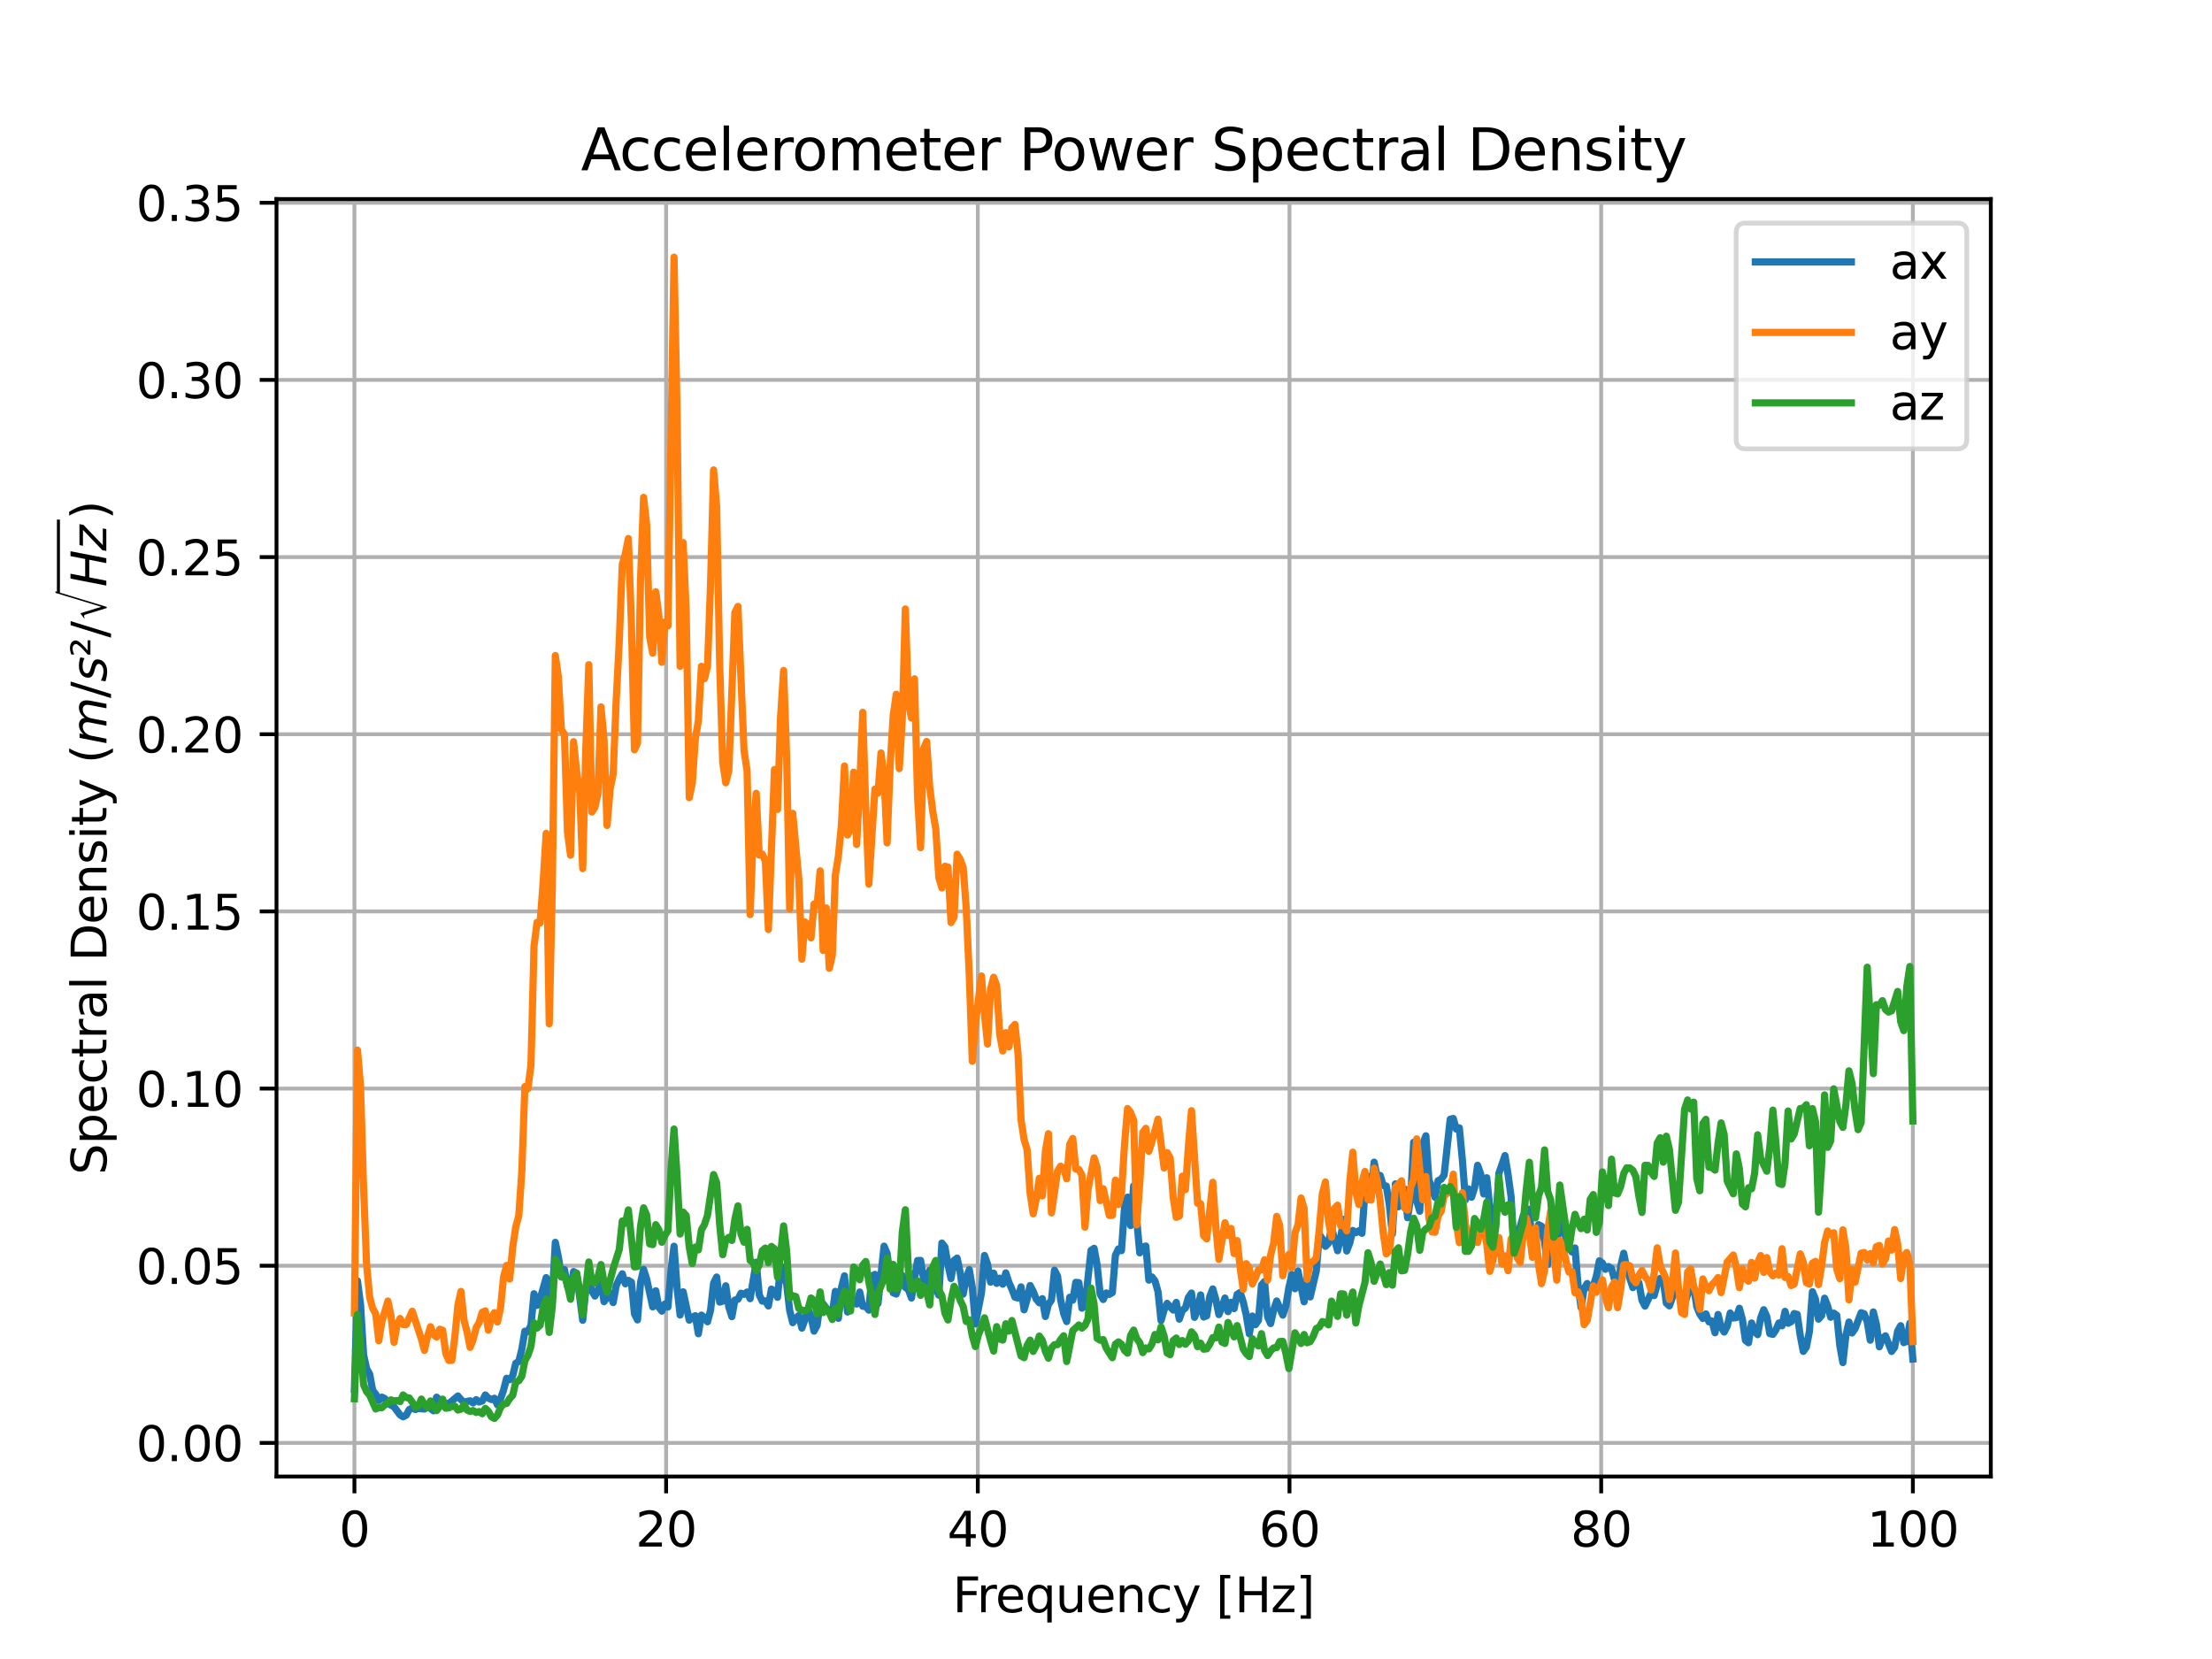 <?xml version="1.0" encoding="utf-8" standalone="no"?>
<!DOCTYPE svg PUBLIC "-//W3C//DTD SVG 1.1//EN"
  "http://www.w3.org/Graphics/SVG/1.1/DTD/svg11.dtd">
<svg xmlns:xlink="http://www.w3.org/1999/xlink" width="460.8pt" height="345.6pt" viewBox="0 0 460.8 345.6" xmlns="http://www.w3.org/2000/svg" version="1.1">
 <defs>
  <style type="text/css">*{stroke-linejoin: round; stroke-linecap: butt}</style>
 </defs>
 <g id="figure_1">
  <g id="patch_1">
   <path d="M 0 345.6 
L 460.8 345.6 
L 460.8 0 
L 0 0 
z
" style="fill: #ffffff"/>
  </g>
  <g id="axes_1">
   <g id="patch_2">
    <path d="M 57.6 307.584 
L 414.72 307.584 
L 414.72 41.472 
L 57.6 41.472 
z
" style="fill: #ffffff"/>
   </g>
   <g id="matplotlib.axis_1">
    <g id="xtick_1">
     <g id="line2d_1">
      <path d="M 73.833 307.584 
L 73.833 41.472 
" clip-path="url(#p100eb8d8ed)" style="fill: none; stroke: #b0b0b0; stroke-width: 0.8; stroke-linecap: square"/>
     </g>
     <g id="line2d_2">
      <defs>
       <path id="m52fb76f91e" d="M 0 0 
L 0 3.5 
" style="stroke: #000000; stroke-width: 0.8"/>
      </defs>
      <g>
       <use xlink:href="#m52fb76f91e" x="73.833" y="307.584" style="stroke: #000000; stroke-width: 0.8"/>
      </g>
     </g>
     <g id="text_1">
      <!-- 0 -->
      <g transform="translate(70.651 322.182) scale(0.1 -0.1)">
       <defs>
        <path id="DejaVuSans-30" d="M 2034 4250 
Q 1547 4250 1301 3770 
Q 1056 3291 1056 2328 
Q 1056 1369 1301 889 
Q 1547 409 2034 409 
Q 2525 409 2770 889 
Q 3016 1369 3016 2328 
Q 3016 3291 2770 3770 
Q 2525 4250 2034 4250 
z
M 2034 4750 
Q 2819 4750 3233 4129 
Q 3647 3509 3647 2328 
Q 3647 1150 3233 529 
Q 2819 -91 2034 -91 
Q 1250 -91 836 529 
Q 422 1150 422 2328 
Q 422 3509 836 4129 
Q 1250 4750 2034 4750 
z
" transform="scale(0.016)"/>
       </defs>
       <use xlink:href="#DejaVuSans-30"/>
      </g>
     </g>
    </g>
    <g id="xtick_2">
     <g id="line2d_3">
      <path d="M 138.764 307.584 
L 138.764 41.472 
" clip-path="url(#p100eb8d8ed)" style="fill: none; stroke: #b0b0b0; stroke-width: 0.8; stroke-linecap: square"/>
     </g>
     <g id="line2d_4">
      <g>
       <use xlink:href="#m52fb76f91e" x="138.764" y="307.584" style="stroke: #000000; stroke-width: 0.8"/>
      </g>
     </g>
     <g id="text_2">
      <!-- 20 -->
      <g transform="translate(132.401 322.182) scale(0.1 -0.1)">
       <defs>
        <path id="DejaVuSans-32" d="M 1228 531 
L 3431 531 
L 3431 0 
L 469 0 
L 469 531 
Q 828 903 1448 1529 
Q 2069 2156 2228 2338 
Q 2531 2678 2651 2914 
Q 2772 3150 2772 3378 
Q 2772 3750 2511 3984 
Q 2250 4219 1831 4219 
Q 1534 4219 1204 4116 
Q 875 4013 500 3803 
L 500 4441 
Q 881 4594 1212 4672 
Q 1544 4750 1819 4750 
Q 2544 4750 2975 4387 
Q 3406 4025 3406 3419 
Q 3406 3131 3298 2873 
Q 3191 2616 2906 2266 
Q 2828 2175 2409 1742 
Q 1991 1309 1228 531 
z
" transform="scale(0.016)"/>
       </defs>
       <use xlink:href="#DejaVuSans-32"/>
       <use xlink:href="#DejaVuSans-30" x="63.623"/>
      </g>
     </g>
    </g>
    <g id="xtick_3">
     <g id="line2d_5">
      <path d="M 203.695 307.584 
L 203.695 41.472 
" clip-path="url(#p100eb8d8ed)" style="fill: none; stroke: #b0b0b0; stroke-width: 0.8; stroke-linecap: square"/>
     </g>
     <g id="line2d_6">
      <g>
       <use xlink:href="#m52fb76f91e" x="203.695" y="307.584" style="stroke: #000000; stroke-width: 0.8"/>
      </g>
     </g>
     <g id="text_3">
      <!-- 40 -->
      <g transform="translate(197.332 322.182) scale(0.1 -0.1)">
       <defs>
        <path id="DejaVuSans-34" d="M 2419 4116 
L 825 1625 
L 2419 1625 
L 2419 4116 
z
M 2253 4666 
L 3047 4666 
L 3047 1625 
L 3713 1625 
L 3713 1100 
L 3047 1100 
L 3047 0 
L 2419 0 
L 2419 1100 
L 313 1100 
L 313 1709 
L 2253 4666 
z
" transform="scale(0.016)"/>
       </defs>
       <use xlink:href="#DejaVuSans-34"/>
       <use xlink:href="#DejaVuSans-30" x="63.623"/>
      </g>
     </g>
    </g>
    <g id="xtick_4">
     <g id="line2d_7">
      <path d="M 268.625 307.584 
L 268.625 41.472 
" clip-path="url(#p100eb8d8ed)" style="fill: none; stroke: #b0b0b0; stroke-width: 0.8; stroke-linecap: square"/>
     </g>
     <g id="line2d_8">
      <g>
       <use xlink:href="#m52fb76f91e" x="268.625" y="307.584" style="stroke: #000000; stroke-width: 0.8"/>
      </g>
     </g>
     <g id="text_4">
      <!-- 60 -->
      <g transform="translate(262.263 322.182) scale(0.1 -0.1)">
       <defs>
        <path id="DejaVuSans-36" d="M 2113 2584 
Q 1688 2584 1439 2293 
Q 1191 2003 1191 1497 
Q 1191 994 1439 701 
Q 1688 409 2113 409 
Q 2538 409 2786 701 
Q 3034 994 3034 1497 
Q 3034 2003 2786 2293 
Q 2538 2584 2113 2584 
z
M 3366 4563 
L 3366 3988 
Q 3128 4100 2886 4159 
Q 2644 4219 2406 4219 
Q 1781 4219 1451 3797 
Q 1122 3375 1075 2522 
Q 1259 2794 1537 2939 
Q 1816 3084 2150 3084 
Q 2853 3084 3261 2657 
Q 3669 2231 3669 1497 
Q 3669 778 3244 343 
Q 2819 -91 2113 -91 
Q 1303 -91 875 529 
Q 447 1150 447 2328 
Q 447 3434 972 4092 
Q 1497 4750 2381 4750 
Q 2619 4750 2861 4703 
Q 3103 4656 3366 4563 
z
" transform="scale(0.016)"/>
       </defs>
       <use xlink:href="#DejaVuSans-36"/>
       <use xlink:href="#DejaVuSans-30" x="63.623"/>
      </g>
     </g>
    </g>
    <g id="xtick_5">
     <g id="line2d_9">
      <path d="M 333.556 307.584 
L 333.556 41.472 
" clip-path="url(#p100eb8d8ed)" style="fill: none; stroke: #b0b0b0; stroke-width: 0.8; stroke-linecap: square"/>
     </g>
     <g id="line2d_10">
      <g>
       <use xlink:href="#m52fb76f91e" x="333.556" y="307.584" style="stroke: #000000; stroke-width: 0.8"/>
      </g>
     </g>
     <g id="text_5">
      <!-- 80 -->
      <g transform="translate(327.194 322.182) scale(0.1 -0.1)">
       <defs>
        <path id="DejaVuSans-38" d="M 2034 2216 
Q 1584 2216 1326 1975 
Q 1069 1734 1069 1313 
Q 1069 891 1326 650 
Q 1584 409 2034 409 
Q 2484 409 2743 651 
Q 3003 894 3003 1313 
Q 3003 1734 2745 1975 
Q 2488 2216 2034 2216 
z
M 1403 2484 
Q 997 2584 770 2862 
Q 544 3141 544 3541 
Q 544 4100 942 4425 
Q 1341 4750 2034 4750 
Q 2731 4750 3128 4425 
Q 3525 4100 3525 3541 
Q 3525 3141 3298 2862 
Q 3072 2584 2669 2484 
Q 3125 2378 3379 2068 
Q 3634 1759 3634 1313 
Q 3634 634 3220 271 
Q 2806 -91 2034 -91 
Q 1263 -91 848 271 
Q 434 634 434 1313 
Q 434 1759 690 2068 
Q 947 2378 1403 2484 
z
M 1172 3481 
Q 1172 3119 1398 2916 
Q 1625 2713 2034 2713 
Q 2441 2713 2670 2916 
Q 2900 3119 2900 3481 
Q 2900 3844 2670 4047 
Q 2441 4250 2034 4250 
Q 1625 4250 1398 4047 
Q 1172 3844 1172 3481 
z
" transform="scale(0.016)"/>
       </defs>
       <use xlink:href="#DejaVuSans-38"/>
       <use xlink:href="#DejaVuSans-30" x="63.623"/>
      </g>
     </g>
    </g>
    <g id="xtick_6">
     <g id="line2d_11">
      <path d="M 398.487 307.584 
L 398.487 41.472 
" clip-path="url(#p100eb8d8ed)" style="fill: none; stroke: #b0b0b0; stroke-width: 0.8; stroke-linecap: square"/>
     </g>
     <g id="line2d_12">
      <g>
       <use xlink:href="#m52fb76f91e" x="398.487" y="307.584" style="stroke: #000000; stroke-width: 0.8"/>
      </g>
     </g>
     <g id="text_6">
      <!-- 100 -->
      <g transform="translate(388.944 322.182) scale(0.1 -0.1)">
       <defs>
        <path id="DejaVuSans-31" d="M 794 531 
L 1825 531 
L 1825 4091 
L 703 3866 
L 703 4441 
L 1819 4666 
L 2450 4666 
L 2450 531 
L 3481 531 
L 3481 0 
L 794 0 
L 794 531 
z
" transform="scale(0.016)"/>
       </defs>
       <use xlink:href="#DejaVuSans-31"/>
       <use xlink:href="#DejaVuSans-30" x="63.623"/>
       <use xlink:href="#DejaVuSans-30" x="127.246"/>
      </g>
     </g>
    </g>
    <g id="text_7">
     <!-- Frequency [Hz] -->
     <g transform="translate(198.455 335.861) scale(0.1 -0.1)">
      <defs>
       <path id="DejaVuSans-46" d="M 628 4666 
L 3309 4666 
L 3309 4134 
L 1259 4134 
L 1259 2759 
L 3109 2759 
L 3109 2228 
L 1259 2228 
L 1259 0 
L 628 0 
L 628 4666 
z
" transform="scale(0.016)"/>
       <path id="DejaVuSans-72" d="M 2631 2963 
Q 2534 3019 2420 3045 
Q 2306 3072 2169 3072 
Q 1681 3072 1420 2755 
Q 1159 2438 1159 1844 
L 1159 0 
L 581 0 
L 581 3500 
L 1159 3500 
L 1159 2956 
Q 1341 3275 1631 3429 
Q 1922 3584 2338 3584 
Q 2397 3584 2469 3576 
Q 2541 3569 2628 3553 
L 2631 2963 
z
" transform="scale(0.016)"/>
       <path id="DejaVuSans-65" d="M 3597 1894 
L 3597 1613 
L 953 1613 
Q 991 1019 1311 708 
Q 1631 397 2203 397 
Q 2534 397 2845 478 
Q 3156 559 3463 722 
L 3463 178 
Q 3153 47 2828 -22 
Q 2503 -91 2169 -91 
Q 1331 -91 842 396 
Q 353 884 353 1716 
Q 353 2575 817 3079 
Q 1281 3584 2069 3584 
Q 2775 3584 3186 3129 
Q 3597 2675 3597 1894 
z
M 3022 2063 
Q 3016 2534 2758 2815 
Q 2500 3097 2075 3097 
Q 1594 3097 1305 2825 
Q 1016 2553 972 2059 
L 3022 2063 
z
" transform="scale(0.016)"/>
       <path id="DejaVuSans-71" d="M 947 1747 
Q 947 1113 1208 752 
Q 1469 391 1925 391 
Q 2381 391 2643 752 
Q 2906 1113 2906 1747 
Q 2906 2381 2643 2742 
Q 2381 3103 1925 3103 
Q 1469 3103 1208 2742 
Q 947 2381 947 1747 
z
M 2906 525 
Q 2725 213 2448 61 
Q 2172 -91 1784 -91 
Q 1150 -91 751 415 
Q 353 922 353 1747 
Q 353 2572 751 3078 
Q 1150 3584 1784 3584 
Q 2172 3584 2448 3432 
Q 2725 3281 2906 2969 
L 2906 3500 
L 3481 3500 
L 3481 -1331 
L 2906 -1331 
L 2906 525 
z
" transform="scale(0.016)"/>
       <path id="DejaVuSans-75" d="M 544 1381 
L 544 3500 
L 1119 3500 
L 1119 1403 
Q 1119 906 1312 657 
Q 1506 409 1894 409 
Q 2359 409 2629 706 
Q 2900 1003 2900 1516 
L 2900 3500 
L 3475 3500 
L 3475 0 
L 2900 0 
L 2900 538 
Q 2691 219 2414 64 
Q 2138 -91 1772 -91 
Q 1169 -91 856 284 
Q 544 659 544 1381 
z
M 1991 3584 
L 1991 3584 
z
" transform="scale(0.016)"/>
       <path id="DejaVuSans-6e" d="M 3513 2113 
L 3513 0 
L 2938 0 
L 2938 2094 
Q 2938 2591 2744 2837 
Q 2550 3084 2163 3084 
Q 1697 3084 1428 2787 
Q 1159 2491 1159 1978 
L 1159 0 
L 581 0 
L 581 3500 
L 1159 3500 
L 1159 2956 
Q 1366 3272 1645 3428 
Q 1925 3584 2291 3584 
Q 2894 3584 3203 3211 
Q 3513 2838 3513 2113 
z
" transform="scale(0.016)"/>
       <path id="DejaVuSans-63" d="M 3122 3366 
L 3122 2828 
Q 2878 2963 2633 3030 
Q 2388 3097 2138 3097 
Q 1578 3097 1268 2742 
Q 959 2388 959 1747 
Q 959 1106 1268 751 
Q 1578 397 2138 397 
Q 2388 397 2633 464 
Q 2878 531 3122 666 
L 3122 134 
Q 2881 22 2623 -34 
Q 2366 -91 2075 -91 
Q 1284 -91 818 406 
Q 353 903 353 1747 
Q 353 2603 823 3093 
Q 1294 3584 2113 3584 
Q 2378 3584 2631 3529 
Q 2884 3475 3122 3366 
z
" transform="scale(0.016)"/>
       <path id="DejaVuSans-79" d="M 2059 -325 
Q 1816 -950 1584 -1140 
Q 1353 -1331 966 -1331 
L 506 -1331 
L 506 -850 
L 844 -850 
Q 1081 -850 1212 -737 
Q 1344 -625 1503 -206 
L 1606 56 
L 191 3500 
L 800 3500 
L 1894 763 
L 2988 3500 
L 3597 3500 
L 2059 -325 
z
" transform="scale(0.016)"/>
       <path id="DejaVuSans-20" transform="scale(0.016)"/>
       <path id="DejaVuSans-5b" d="M 550 4863 
L 1875 4863 
L 1875 4416 
L 1125 4416 
L 1125 -397 
L 1875 -397 
L 1875 -844 
L 550 -844 
L 550 4863 
z
" transform="scale(0.016)"/>
       <path id="DejaVuSans-48" d="M 628 4666 
L 1259 4666 
L 1259 2753 
L 3553 2753 
L 3553 4666 
L 4184 4666 
L 4184 0 
L 3553 0 
L 3553 2222 
L 1259 2222 
L 1259 0 
L 628 0 
L 628 4666 
z
" transform="scale(0.016)"/>
       <path id="DejaVuSans-7a" d="M 353 3500 
L 3084 3500 
L 3084 2975 
L 922 459 
L 3084 459 
L 3084 0 
L 275 0 
L 275 525 
L 2438 3041 
L 353 3041 
L 353 3500 
z
" transform="scale(0.016)"/>
       <path id="DejaVuSans-5d" d="M 1947 4863 
L 1947 -844 
L 622 -844 
L 622 -397 
L 1369 -397 
L 1369 4416 
L 622 4416 
L 622 4863 
L 1947 4863 
z
" transform="scale(0.016)"/>
      </defs>
      <use xlink:href="#DejaVuSans-46"/>
      <use xlink:href="#DejaVuSans-72" x="50.27"/>
      <use xlink:href="#DejaVuSans-65" x="89.133"/>
      <use xlink:href="#DejaVuSans-71" x="150.656"/>
      <use xlink:href="#DejaVuSans-75" x="214.133"/>
      <use xlink:href="#DejaVuSans-65" x="277.512"/>
      <use xlink:href="#DejaVuSans-6e" x="339.035"/>
      <use xlink:href="#DejaVuSans-63" x="402.414"/>
      <use xlink:href="#DejaVuSans-79" x="457.395"/>
      <use xlink:href="#DejaVuSans-20" x="516.574"/>
      <use xlink:href="#DejaVuSans-5b" x="548.361"/>
      <use xlink:href="#DejaVuSans-48" x="587.375"/>
      <use xlink:href="#DejaVuSans-7a" x="662.57"/>
      <use xlink:href="#DejaVuSans-5d" x="715.061"/>
     </g>
    </g>
   </g>
   <g id="matplotlib.axis_2">
    <g id="ytick_1">
     <g id="line2d_13">
      <path d="M 57.6 300.583 
L 414.72 300.583 
" clip-path="url(#p100eb8d8ed)" style="fill: none; stroke: #b0b0b0; stroke-width: 0.8; stroke-linecap: square"/>
     </g>
     <g id="line2d_14">
      <defs>
       <path id="mf7acc221ba" d="M 0 0 
L -3.5 0 
" style="stroke: #000000; stroke-width: 0.8"/>
      </defs>
      <g>
       <use xlink:href="#mf7acc221ba" x="57.6" y="300.583" style="stroke: #000000; stroke-width: 0.8"/>
      </g>
     </g>
     <g id="text_8">
      <!-- 0.00 -->
      <g transform="translate(28.334 304.382) scale(0.1 -0.1)">
       <defs>
        <path id="DejaVuSans-2e" d="M 684 794 
L 1344 794 
L 1344 0 
L 684 0 
L 684 794 
z
" transform="scale(0.016)"/>
       </defs>
       <use xlink:href="#DejaVuSans-30"/>
       <use xlink:href="#DejaVuSans-2e" x="63.623"/>
       <use xlink:href="#DejaVuSans-30" x="95.41"/>
       <use xlink:href="#DejaVuSans-30" x="159.033"/>
      </g>
     </g>
    </g>
    <g id="ytick_2">
     <g id="line2d_15">
      <path d="M 57.6 263.676 
L 414.72 263.676 
" clip-path="url(#p100eb8d8ed)" style="fill: none; stroke: #b0b0b0; stroke-width: 0.8; stroke-linecap: square"/>
     </g>
     <g id="line2d_16">
      <g>
       <use xlink:href="#mf7acc221ba" x="57.6" y="263.676" style="stroke: #000000; stroke-width: 0.8"/>
      </g>
     </g>
     <g id="text_9">
      <!-- 0.05 -->
      <g transform="translate(28.334 267.475) scale(0.1 -0.1)">
       <defs>
        <path id="DejaVuSans-35" d="M 691 4666 
L 3169 4666 
L 3169 4134 
L 1269 4134 
L 1269 2991 
Q 1406 3038 1543 3061 
Q 1681 3084 1819 3084 
Q 2600 3084 3056 2656 
Q 3513 2228 3513 1497 
Q 3513 744 3044 326 
Q 2575 -91 1722 -91 
Q 1428 -91 1123 -41 
Q 819 9 494 109 
L 494 744 
Q 775 591 1075 516 
Q 1375 441 1709 441 
Q 2250 441 2565 725 
Q 2881 1009 2881 1497 
Q 2881 1984 2565 2268 
Q 2250 2553 1709 2553 
Q 1456 2553 1204 2497 
Q 953 2441 691 2322 
L 691 4666 
z
" transform="scale(0.016)"/>
       </defs>
       <use xlink:href="#DejaVuSans-30"/>
       <use xlink:href="#DejaVuSans-2e" x="63.623"/>
       <use xlink:href="#DejaVuSans-30" x="95.41"/>
       <use xlink:href="#DejaVuSans-35" x="159.033"/>
      </g>
     </g>
    </g>
    <g id="ytick_3">
     <g id="line2d_17">
      <path d="M 57.6 226.769 
L 414.72 226.769 
" clip-path="url(#p100eb8d8ed)" style="fill: none; stroke: #b0b0b0; stroke-width: 0.8; stroke-linecap: square"/>
     </g>
     <g id="line2d_18">
      <g>
       <use xlink:href="#mf7acc221ba" x="57.6" y="226.769" style="stroke: #000000; stroke-width: 0.8"/>
      </g>
     </g>
     <g id="text_10">
      <!-- 0.10 -->
      <g transform="translate(28.334 230.568) scale(0.1 -0.1)">
       <use xlink:href="#DejaVuSans-30"/>
       <use xlink:href="#DejaVuSans-2e" x="63.623"/>
       <use xlink:href="#DejaVuSans-31" x="95.41"/>
       <use xlink:href="#DejaVuSans-30" x="159.033"/>
      </g>
     </g>
    </g>
    <g id="ytick_4">
     <g id="line2d_19">
      <path d="M 57.6 189.862 
L 414.72 189.862 
" clip-path="url(#p100eb8d8ed)" style="fill: none; stroke: #b0b0b0; stroke-width: 0.8; stroke-linecap: square"/>
     </g>
     <g id="line2d_20">
      <g>
       <use xlink:href="#mf7acc221ba" x="57.6" y="189.862" style="stroke: #000000; stroke-width: 0.8"/>
      </g>
     </g>
     <g id="text_11">
      <!-- 0.15 -->
      <g transform="translate(28.334 193.662) scale(0.1 -0.1)">
       <use xlink:href="#DejaVuSans-30"/>
       <use xlink:href="#DejaVuSans-2e" x="63.623"/>
       <use xlink:href="#DejaVuSans-31" x="95.41"/>
       <use xlink:href="#DejaVuSans-35" x="159.033"/>
      </g>
     </g>
    </g>
    <g id="ytick_5">
     <g id="line2d_21">
      <path d="M 57.6 152.956 
L 414.72 152.956 
" clip-path="url(#p100eb8d8ed)" style="fill: none; stroke: #b0b0b0; stroke-width: 0.8; stroke-linecap: square"/>
     </g>
     <g id="line2d_22">
      <g>
       <use xlink:href="#mf7acc221ba" x="57.6" y="152.956" style="stroke: #000000; stroke-width: 0.8"/>
      </g>
     </g>
     <g id="text_12">
      <!-- 0.20 -->
      <g transform="translate(28.334 156.755) scale(0.1 -0.1)">
       <use xlink:href="#DejaVuSans-30"/>
       <use xlink:href="#DejaVuSans-2e" x="63.623"/>
       <use xlink:href="#DejaVuSans-32" x="95.41"/>
       <use xlink:href="#DejaVuSans-30" x="159.033"/>
      </g>
     </g>
    </g>
    <g id="ytick_6">
     <g id="line2d_23">
      <path d="M 57.6 116.049 
L 414.72 116.049 
" clip-path="url(#p100eb8d8ed)" style="fill: none; stroke: #b0b0b0; stroke-width: 0.8; stroke-linecap: square"/>
     </g>
     <g id="line2d_24">
      <g>
       <use xlink:href="#mf7acc221ba" x="57.6" y="116.049" style="stroke: #000000; stroke-width: 0.8"/>
      </g>
     </g>
     <g id="text_13">
      <!-- 0.25 -->
      <g transform="translate(28.334 119.848) scale(0.1 -0.1)">
       <use xlink:href="#DejaVuSans-30"/>
       <use xlink:href="#DejaVuSans-2e" x="63.623"/>
       <use xlink:href="#DejaVuSans-32" x="95.41"/>
       <use xlink:href="#DejaVuSans-35" x="159.033"/>
      </g>
     </g>
    </g>
    <g id="ytick_7">
     <g id="line2d_25">
      <path d="M 57.6 79.142 
L 414.72 79.142 
" clip-path="url(#p100eb8d8ed)" style="fill: none; stroke: #b0b0b0; stroke-width: 0.8; stroke-linecap: square"/>
     </g>
     <g id="line2d_26">
      <g>
       <use xlink:href="#mf7acc221ba" x="57.6" y="79.142" style="stroke: #000000; stroke-width: 0.8"/>
      </g>
     </g>
     <g id="text_14">
      <!-- 0.30 -->
      <g transform="translate(28.334 82.941) scale(0.1 -0.1)">
       <defs>
        <path id="DejaVuSans-33" d="M 2597 2516 
Q 3050 2419 3304 2112 
Q 3559 1806 3559 1356 
Q 3559 666 3084 287 
Q 2609 -91 1734 -91 
Q 1441 -91 1130 -33 
Q 819 25 488 141 
L 488 750 
Q 750 597 1062 519 
Q 1375 441 1716 441 
Q 2309 441 2620 675 
Q 2931 909 2931 1356 
Q 2931 1769 2642 2001 
Q 2353 2234 1838 2234 
L 1294 2234 
L 1294 2753 
L 1863 2753 
Q 2328 2753 2575 2939 
Q 2822 3125 2822 3475 
Q 2822 3834 2567 4026 
Q 2313 4219 1838 4219 
Q 1578 4219 1281 4162 
Q 984 4106 628 3988 
L 628 4550 
Q 988 4650 1302 4700 
Q 1616 4750 1894 4750 
Q 2613 4750 3031 4423 
Q 3450 4097 3450 3541 
Q 3450 3153 3228 2886 
Q 3006 2619 2597 2516 
z
" transform="scale(0.016)"/>
       </defs>
       <use xlink:href="#DejaVuSans-30"/>
       <use xlink:href="#DejaVuSans-2e" x="63.623"/>
       <use xlink:href="#DejaVuSans-33" x="95.41"/>
       <use xlink:href="#DejaVuSans-30" x="159.033"/>
      </g>
     </g>
    </g>
    <g id="ytick_8">
     <g id="line2d_27">
      <path d="M 57.6 42.236 
L 414.72 42.236 
" clip-path="url(#p100eb8d8ed)" style="fill: none; stroke: #b0b0b0; stroke-width: 0.8; stroke-linecap: square"/>
     </g>
     <g id="line2d_28">
      <g>
       <use xlink:href="#mf7acc221ba" x="57.6" y="42.236" style="stroke: #000000; stroke-width: 0.8"/>
      </g>
     </g>
     <g id="text_15">
      <!-- 0.35 -->
      <g transform="translate(28.334 46.035) scale(0.1 -0.1)">
       <use xlink:href="#DejaVuSans-30"/>
       <use xlink:href="#DejaVuSans-2e" x="63.623"/>
       <use xlink:href="#DejaVuSans-33" x="95.41"/>
       <use xlink:href="#DejaVuSans-35" x="159.033"/>
      </g>
     </g>
    </g>
    <g id="text_16">
     <!-- Spectral Density ($m/s²  / \sqrt{Hz}$) -->
     <g transform="translate(22.234 244.728) rotate(-90) scale(0.1 -0.1)">
      <defs>
       <path id="DejaVuSans-53" d="M 3425 4513 
L 3425 3897 
Q 3066 4069 2747 4153 
Q 2428 4238 2131 4238 
Q 1616 4238 1336 4038 
Q 1056 3838 1056 3469 
Q 1056 3159 1242 3001 
Q 1428 2844 1947 2747 
L 2328 2669 
Q 3034 2534 3370 2195 
Q 3706 1856 3706 1288 
Q 3706 609 3251 259 
Q 2797 -91 1919 -91 
Q 1588 -91 1214 -16 
Q 841 59 441 206 
L 441 856 
Q 825 641 1194 531 
Q 1563 422 1919 422 
Q 2459 422 2753 634 
Q 3047 847 3047 1241 
Q 3047 1584 2836 1778 
Q 2625 1972 2144 2069 
L 1759 2144 
Q 1053 2284 737 2584 
Q 422 2884 422 3419 
Q 422 4038 858 4394 
Q 1294 4750 2059 4750 
Q 2388 4750 2728 4690 
Q 3069 4631 3425 4513 
z
" transform="scale(0.016)"/>
       <path id="DejaVuSans-70" d="M 1159 525 
L 1159 -1331 
L 581 -1331 
L 581 3500 
L 1159 3500 
L 1159 2969 
Q 1341 3281 1617 3432 
Q 1894 3584 2278 3584 
Q 2916 3584 3314 3078 
Q 3713 2572 3713 1747 
Q 3713 922 3314 415 
Q 2916 -91 2278 -91 
Q 1894 -91 1617 61 
Q 1341 213 1159 525 
z
M 3116 1747 
Q 3116 2381 2855 2742 
Q 2594 3103 2138 3103 
Q 1681 3103 1420 2742 
Q 1159 2381 1159 1747 
Q 1159 1113 1420 752 
Q 1681 391 2138 391 
Q 2594 391 2855 752 
Q 3116 1113 3116 1747 
z
" transform="scale(0.016)"/>
       <path id="DejaVuSans-74" d="M 1172 4494 
L 1172 3500 
L 2356 3500 
L 2356 3053 
L 1172 3053 
L 1172 1153 
Q 1172 725 1289 603 
Q 1406 481 1766 481 
L 2356 481 
L 2356 0 
L 1766 0 
Q 1100 0 847 248 
Q 594 497 594 1153 
L 594 3053 
L 172 3053 
L 172 3500 
L 594 3500 
L 594 4494 
L 1172 4494 
z
" transform="scale(0.016)"/>
       <path id="DejaVuSans-61" d="M 2194 1759 
Q 1497 1759 1228 1600 
Q 959 1441 959 1056 
Q 959 750 1161 570 
Q 1363 391 1709 391 
Q 2188 391 2477 730 
Q 2766 1069 2766 1631 
L 2766 1759 
L 2194 1759 
z
M 3341 1997 
L 3341 0 
L 2766 0 
L 2766 531 
Q 2569 213 2275 61 
Q 1981 -91 1556 -91 
Q 1019 -91 701 211 
Q 384 513 384 1019 
Q 384 1609 779 1909 
Q 1175 2209 1959 2209 
L 2766 2209 
L 2766 2266 
Q 2766 2663 2505 2880 
Q 2244 3097 1772 3097 
Q 1472 3097 1187 3025 
Q 903 2953 641 2809 
L 641 3341 
Q 956 3463 1253 3523 
Q 1550 3584 1831 3584 
Q 2591 3584 2966 3190 
Q 3341 2797 3341 1997 
z
" transform="scale(0.016)"/>
       <path id="DejaVuSans-6c" d="M 603 4863 
L 1178 4863 
L 1178 0 
L 603 0 
L 603 4863 
z
" transform="scale(0.016)"/>
       <path id="DejaVuSans-44" d="M 1259 4147 
L 1259 519 
L 2022 519 
Q 2988 519 3436 956 
Q 3884 1394 3884 2338 
Q 3884 3275 3436 3711 
Q 2988 4147 2022 4147 
L 1259 4147 
z
M 628 4666 
L 1925 4666 
Q 3281 4666 3915 4102 
Q 4550 3538 4550 2338 
Q 4550 1131 3912 565 
Q 3275 0 1925 0 
L 628 0 
L 628 4666 
z
" transform="scale(0.016)"/>
       <path id="DejaVuSans-73" d="M 2834 3397 
L 2834 2853 
Q 2591 2978 2328 3040 
Q 2066 3103 1784 3103 
Q 1356 3103 1142 2972 
Q 928 2841 928 2578 
Q 928 2378 1081 2264 
Q 1234 2150 1697 2047 
L 1894 2003 
Q 2506 1872 2764 1633 
Q 3022 1394 3022 966 
Q 3022 478 2636 193 
Q 2250 -91 1575 -91 
Q 1294 -91 989 -36 
Q 684 19 347 128 
L 347 722 
Q 666 556 975 473 
Q 1284 391 1588 391 
Q 1994 391 2212 530 
Q 2431 669 2431 922 
Q 2431 1156 2273 1281 
Q 2116 1406 1581 1522 
L 1381 1569 
Q 847 1681 609 1914 
Q 372 2147 372 2553 
Q 372 3047 722 3315 
Q 1072 3584 1716 3584 
Q 2034 3584 2315 3537 
Q 2597 3491 2834 3397 
z
" transform="scale(0.016)"/>
       <path id="DejaVuSans-69" d="M 603 3500 
L 1178 3500 
L 1178 0 
L 603 0 
L 603 3500 
z
M 603 4863 
L 1178 4863 
L 1178 4134 
L 603 4134 
L 603 4863 
z
" transform="scale(0.016)"/>
       <path id="DejaVuSans-28" d="M 1984 4856 
Q 1566 4138 1362 3434 
Q 1159 2731 1159 2009 
Q 1159 1288 1364 580 
Q 1569 -128 1984 -844 
L 1484 -844 
Q 1016 -109 783 600 
Q 550 1309 550 2009 
Q 550 2706 781 3412 
Q 1013 4119 1484 4856 
L 1984 4856 
z
" transform="scale(0.016)"/>
       <path id="DejaVuSans-Oblique-6d" d="M 5747 2113 
L 5338 0 
L 4763 0 
L 5166 2094 
Q 5191 2228 5203 2325 
Q 5216 2422 5216 2491 
Q 5216 2772 5059 2928 
Q 4903 3084 4622 3084 
Q 4203 3084 3875 2770 
Q 3547 2456 3450 1953 
L 3066 0 
L 2491 0 
L 2900 2094 
Q 2925 2209 2937 2307 
Q 2950 2406 2950 2484 
Q 2950 2769 2794 2926 
Q 2638 3084 2363 3084 
Q 1938 3084 1609 2770 
Q 1281 2456 1184 1953 
L 800 0 
L 225 0 
L 909 3500 
L 1484 3500 
L 1375 2956 
Q 1609 3263 1923 3423 
Q 2238 3584 2597 3584 
Q 2978 3584 3223 3384 
Q 3469 3184 3519 2828 
Q 3781 3197 4126 3390 
Q 4472 3584 4856 3584 
Q 5306 3584 5551 3325 
Q 5797 3066 5797 2591 
Q 5797 2488 5784 2364 
Q 5772 2241 5747 2113 
z
" transform="scale(0.016)"/>
       <path id="DejaVuSans-2f" d="M 1625 4666 
L 2156 4666 
L 531 -594 
L 0 -594 
L 1625 4666 
z
" transform="scale(0.016)"/>
       <path id="DejaVuSans-Oblique-73" d="M 3200 3397 
L 3091 2853 
Q 2863 2978 2609 3040 
Q 2356 3103 2088 3103 
Q 1634 3103 1373 2948 
Q 1113 2794 1113 2528 
Q 1113 2219 1719 2053 
Q 1766 2041 1788 2034 
L 1972 1978 
Q 2547 1819 2739 1644 
Q 2931 1469 2931 1166 
Q 2931 609 2489 259 
Q 2047 -91 1331 -91 
Q 1053 -91 747 -37 
Q 441 16 72 128 
L 184 722 
Q 500 559 806 475 
Q 1113 391 1394 391 
Q 1816 391 2080 572 
Q 2344 753 2344 1031 
Q 2344 1331 1650 1516 
L 1591 1531 
L 1394 1581 
Q 956 1697 753 1886 
Q 550 2075 550 2369 
Q 550 2928 970 3256 
Q 1391 3584 2113 3584 
Q 2397 3584 2667 3537 
Q 2938 3491 3200 3397 
z
" transform="scale(0.016)"/>
       <path id="DejaVuSans-b2" d="M 838 2444 
L 2163 2444 
L 2163 2088 
L 294 2088 
L 294 2431 
Q 400 2528 597 2703 
Q 1672 3656 1672 3950 
Q 1672 4156 1509 4282 
Q 1347 4409 1081 4409 
Q 919 4409 728 4354 
Q 538 4300 313 4191 
L 313 4575 
Q 553 4663 761 4706 
Q 969 4750 1147 4750 
Q 1600 4750 1872 4544 
Q 2144 4338 2144 4000 
Q 2144 3566 1109 2678 
Q 934 2528 838 2444 
z
" transform="scale(0.016)"/>
       <path id="STIXSizeOneSym-Regular-221a" d="M 6970 9933 
L 3373 -1888 
L 3104 -1888 
L 1626 2918 
Q 1555 3149 1465 3251 
Q 1376 3354 1229 3354 
Q 1011 3354 794 3181 
L 717 3309 
L 1766 4115 
L 1926 4115 
L 3379 -602 
L 3405 -602 
L 6605 9933 
L 6970 9933 
z
" transform="scale(0.016)"/>
       <path id="DejaVuSans-Oblique-48" d="M 1081 4666 
L 1716 4666 
L 1344 2753 
L 3634 2753 
L 4006 4666 
L 4641 4666 
L 3731 0 
L 3097 0 
L 3531 2222 
L 1241 2222 
L 806 0 
L 172 0 
L 1081 4666 
z
" transform="scale(0.016)"/>
       <path id="DejaVuSans-Oblique-7a" d="M 744 3500 
L 3475 3500 
L 3372 2975 
L 738 459 
L 2913 459 
L 2822 0 
L -19 0 
L 84 525 
L 2719 3041 
L 653 3041 
L 744 3500 
z
" transform="scale(0.016)"/>
       <path id="DejaVuSans-29" d="M 513 4856 
L 1013 4856 
Q 1481 4119 1714 3412 
Q 1947 2706 1947 2009 
Q 1947 1309 1714 600 
Q 1481 -109 1013 -844 
L 513 -844 
Q 928 -128 1133 580 
Q 1338 1288 1338 2009 
Q 1338 2731 1133 3434 
Q 928 4138 513 4856 
z
" transform="scale(0.016)"/>
      </defs>
      <use xlink:href="#DejaVuSans-53" transform="translate(0 0.578)"/>
      <use xlink:href="#DejaVuSans-70" transform="translate(63.477 0.578)"/>
      <use xlink:href="#DejaVuSans-65" transform="translate(126.953 0.578)"/>
      <use xlink:href="#DejaVuSans-63" transform="translate(188.477 0.578)"/>
      <use xlink:href="#DejaVuSans-74" transform="translate(243.457 0.578)"/>
      <use xlink:href="#DejaVuSans-72" transform="translate(282.666 0.578)"/>
      <use xlink:href="#DejaVuSans-61" transform="translate(323.779 0.578)"/>
      <use xlink:href="#DejaVuSans-6c" transform="translate(385.059 0.578)"/>
      <use xlink:href="#DejaVuSans-20" transform="translate(412.842 0.578)"/>
      <use xlink:href="#DejaVuSans-44" transform="translate(444.629 0.578)"/>
      <use xlink:href="#DejaVuSans-65" transform="translate(521.631 0.578)"/>
      <use xlink:href="#DejaVuSans-6e" transform="translate(583.154 0.578)"/>
      <use xlink:href="#DejaVuSans-73" transform="translate(646.533 0.578)"/>
      <use xlink:href="#DejaVuSans-69" transform="translate(698.633 0.578)"/>
      <use xlink:href="#DejaVuSans-74" transform="translate(726.416 0.578)"/>
      <use xlink:href="#DejaVuSans-79" transform="translate(765.625 0.578)"/>
      <use xlink:href="#DejaVuSans-20" transform="translate(824.805 0.578)"/>
      <use xlink:href="#DejaVuSans-28" transform="translate(856.592 0.578)"/>
      <use xlink:href="#DejaVuSans-Oblique-6d" transform="translate(895.605 0.578)"/>
      <use xlink:href="#DejaVuSans-2f" transform="translate(993.018 0.578)"/>
      <use xlink:href="#DejaVuSans-Oblique-73" transform="translate(1026.709 0.578)"/>
      <use xlink:href="#DejaVuSans-b2" transform="translate(1078.809 0.578)"/>
      <use xlink:href="#DejaVuSans-2f" transform="translate(1118.896 0.578)"/>
      <use xlink:href="#STIXSizeOneSym-Regular-221a" transform="translate(1152.588 17.094) scale(0.564)"/>
      <use xlink:href="#DejaVuSans-Oblique-48" transform="translate(1224.676 0.844)"/>
      <use xlink:href="#DejaVuSans-Oblique-7a" transform="translate(1299.872 0.844)"/>
      <use xlink:href="#DejaVuSans-29" transform="translate(1364.862 0.578)"/>
      <path d="M 1212.176 97.5 
L 1212.176 103.75 
L 1364.862 103.75 
L 1364.862 97.5 
L 1212.176 97.5 
z
"/>
     </g>
    </g>
   </g>
   <g id="line2d_29">
    <path d="M 73.833 289.384 
L 74.467 266.832 
L 75.101 271.683 
L 75.735 282.2 
L 76.369 285.123 
L 77.003 286.228 
L 77.637 289.637 
L 78.271 290.428 
L 78.905 291.749 
L 79.54 291.047 
L 80.174 291.355 
L 80.808 292.373 
L 82.076 293.049 
L 83.344 294.753 
L 83.978 295.148 
L 84.612 294.816 
L 85.246 293.646 
L 85.88 293.311 
L 86.515 293.621 
L 87.149 293.417 
L 88.417 293.524 
L 89.051 292.897 
L 90.319 293.902 
L 90.953 291.057 
L 92.221 292.286 
L 93.49 292.402 
L 95.392 290.809 
L 96.026 291.56 
L 96.66 292.093 
L 97.928 291.805 
L 98.562 292.254 
L 99.196 291.571 
L 99.83 292.068 
L 100.465 291.852 
L 101.099 290.599 
L 101.733 291.248 
L 102.367 291.549 
L 103.001 291.282 
L 103.635 292.662 
L 104.269 291.418 
L 104.903 289.572 
L 105.537 287.124 
L 106.171 287.423 
L 106.805 286.593 
L 107.44 283.99 
L 108.074 283.604 
L 108.708 281.057 
L 109.342 277.307 
L 109.976 277.4 
L 110.61 276.076 
L 111.244 269.512 
L 111.878 271.935 
L 112.512 270.627 
L 113.78 266.154 
L 114.415 273.706 
L 115.049 270.328 
L 115.683 258.804 
L 116.317 261.83 
L 116.951 265.992 
L 117.585 264.466 
L 118.219 267.979 
L 118.853 269.224 
L 119.487 264.895 
L 120.121 265.28 
L 121.39 275.039 
L 122.024 268.544 
L 122.658 266.693 
L 123.292 268.912 
L 123.926 269.992 
L 124.56 268.789 
L 125.194 266.61 
L 125.828 271.165 
L 127.096 269.417 
L 127.73 271.351 
L 128.365 267.831 
L 128.999 266.447 
L 129.633 265.357 
L 130.267 267.442 
L 130.901 266.728 
L 131.535 267.095 
L 132.169 273.701 
L 132.803 274.957 
L 133.437 267.122 
L 134.071 264.444 
L 134.705 266.427 
L 135.974 272.246 
L 136.608 268.894 
L 137.242 272.307 
L 137.876 273.131 
L 138.51 271.646 
L 139.144 272.286 
L 139.778 264.721 
L 140.412 259.619 
L 141.046 268.278 
L 141.68 273.945 
L 142.315 269.11 
L 143.583 275.014 
L 144.217 274.381 
L 144.851 274.091 
L 145.485 277.842 
L 146.119 273.958 
L 146.753 274.463 
L 147.387 275.349 
L 148.021 272.947 
L 148.655 267.3 
L 149.29 266.032 
L 149.924 271.249 
L 150.558 271.055 
L 151.192 267.853 
L 151.826 272.263 
L 152.46 274.29 
L 153.094 270.837 
L 153.728 270.657 
L 154.362 269.407 
L 154.996 269.628 
L 155.63 269.157 
L 156.265 270.541 
L 157.533 262.957 
L 158.167 269.764 
L 158.801 271.052 
L 159.435 271.003 
L 160.069 272.058 
L 160.703 268.543 
L 161.337 268.952 
L 161.971 270.253 
L 162.605 263.626 
L 163.24 265.127 
L 163.874 267.525 
L 164.508 273.01 
L 165.142 275.539 
L 165.776 274.622 
L 166.41 274.049 
L 167.044 276.674 
L 167.678 274.913 
L 168.312 272.697 
L 168.946 274.253 
L 169.58 277.298 
L 170.215 276.092 
L 170.849 271.419 
L 171.483 271.65 
L 172.751 273.375 
L 173.385 273.715 
L 174.019 269.016 
L 174.653 274.636 
L 175.287 268.268 
L 175.921 265.788 
L 176.555 273.317 
L 177.19 271.827 
L 177.824 271.243 
L 178.458 271.656 
L 179.092 269.153 
L 179.726 272.115 
L 180.36 272.146 
L 180.994 272.925 
L 181.628 265.838 
L 182.262 265.48 
L 182.896 271.557 
L 184.165 259.601 
L 184.799 261.119 
L 185.433 265.947 
L 186.067 269.313 
L 186.701 269.568 
L 187.969 265.693 
L 188.603 268.179 
L 189.237 268.629 
L 189.871 270.396 
L 191.14 262.593 
L 191.774 262.565 
L 192.408 266.478 
L 193.042 267.571 
L 193.676 264.619 
L 194.31 264.787 
L 194.944 268.433 
L 195.578 269.809 
L 196.212 258.956 
L 196.846 259.772 
L 197.48 263.437 
L 198.115 266.349 
L 198.749 262.564 
L 199.383 262.082 
L 200.017 265.043 
L 200.651 269.576 
L 201.285 266.23 
L 201.919 264.5 
L 202.553 268.232 
L 203.187 275.794 
L 204.455 269.366 
L 205.09 261.536 
L 205.724 263.351 
L 206.358 267.1 
L 206.992 265.224 
L 207.626 267.352 
L 208.26 266.265 
L 208.894 267.511 
L 209.528 265.166 
L 210.162 267.136 
L 210.796 268.533 
L 211.43 270.232 
L 212.065 270.401 
L 212.699 268.082 
L 213.333 272.861 
L 213.967 270.643 
L 214.601 267.802 
L 215.235 269.034 
L 215.869 270.626 
L 216.503 271.395 
L 217.137 270.537 
L 217.771 274.253 
L 218.405 271.728 
L 219.04 270.821 
L 219.674 264.61 
L 220.308 265.847 
L 220.942 270.742 
L 221.576 273.626 
L 222.21 275.303 
L 222.844 270.249 
L 223.478 270.846 
L 224.112 267.134 
L 224.746 267.2 
L 225.38 272.517 
L 226.015 272.017 
L 227.283 260.474 
L 227.917 260.051 
L 228.551 263.516 
L 229.185 269.619 
L 229.819 270.708 
L 230.453 269.345 
L 231.087 269.642 
L 231.721 269.265 
L 232.355 261.525 
L 232.99 260.18 
L 233.624 260.529 
L 234.258 251.539 
L 234.892 249.39 
L 235.526 255.306 
L 236.16 247.032 
L 237.428 260.991 
L 238.062 259.767 
L 238.696 259.57 
L 239.33 266.673 
L 239.965 266.006 
L 240.599 266.816 
L 241.233 269.062 
L 241.867 275.097 
L 242.501 272.901 
L 243.135 271.518 
L 244.403 272.906 
L 245.037 271.312 
L 245.671 274.798 
L 246.305 272.967 
L 246.94 272.482 
L 247.574 270.261 
L 248.208 269.363 
L 248.842 274.425 
L 249.476 272.893 
L 250.11 269.754 
L 250.744 274.353 
L 251.378 274.108 
L 252.012 270.116 
L 252.646 268.511 
L 253.28 270.744 
L 253.915 273.85 
L 254.549 272.289 
L 255.183 270.404 
L 255.817 273.234 
L 256.451 271.292 
L 257.085 272.61 
L 257.719 269.641 
L 258.353 269.235 
L 258.987 271.227 
L 259.621 273.975 
L 260.255 277.871 
L 260.89 274.156 
L 261.524 275.956 
L 262.158 275.04 
L 262.792 267.695 
L 263.426 266.962 
L 264.06 274.307 
L 264.694 275.719 
L 265.328 272.886 
L 265.962 271.021 
L 267.23 273.963 
L 267.865 272.067 
L 268.499 268.209 
L 269.133 265.508 
L 269.767 268.464 
L 270.401 264.781 
L 271.669 271.184 
L 272.303 265.919 
L 272.937 270.178 
L 274.205 264.754 
L 274.84 257.158 
L 275.474 258.078 
L 276.108 259.637 
L 276.742 258.986 
L 277.376 255.72 
L 278.644 260.552 
L 279.278 257.849 
L 279.912 254.014 
L 280.546 260.605 
L 281.18 258.92 
L 281.815 256.326 
L 282.449 256.79 
L 283.083 256.39 
L 283.717 256.921 
L 284.351 248.194 
L 284.985 245.056 
L 285.619 248.94 
L 286.253 242.106 
L 286.887 245.189 
L 287.521 244.872 
L 288.155 246.953 
L 288.79 247.07 
L 289.424 250.98 
L 290.058 257.061 
L 290.692 246.614 
L 291.326 251.389 
L 291.96 250.618 
L 292.594 247.708 
L 293.228 253.674 
L 293.862 249.532 
L 294.496 237.954 
L 295.13 250.18 
L 295.765 252.316 
L 296.399 238.316 
L 297.033 236.606 
L 297.667 245.72 
L 298.935 249.413 
L 299.569 245.957 
L 300.203 245.67 
L 300.837 244.782 
L 302.105 233.161 
L 302.74 233.005 
L 303.374 235.222 
L 304.008 234.959 
L 304.642 241.668 
L 305.276 249.953 
L 305.91 247.668 
L 306.544 249.403 
L 307.178 247.47 
L 307.812 242.755 
L 308.446 244.511 
L 309.08 248.725 
L 309.715 245.347 
L 310.983 257.578 
L 311.617 254.278 
L 312.251 244.413 
L 313.519 240.732 
L 314.153 244.66 
L 314.787 249.307 
L 315.421 260.57 
L 316.055 258.727 
L 316.69 255.505 
L 317.324 253.225 
L 317.958 254.68 
L 318.592 251.915 
L 319.226 260.704 
L 319.86 259.18 
L 320.494 255.119 
L 321.128 255.444 
L 321.762 258.661 
L 322.396 263.426 
L 323.03 258.658 
L 323.665 261.342 
L 324.299 260.58 
L 324.933 250.707 
L 325.567 256.266 
L 326.201 257.677 
L 326.835 259.893 
L 327.469 260.808 
L 328.103 259.975 
L 328.737 267.773 
L 329.371 272.373 
L 330.005 268.409 
L 330.64 267.38 
L 331.274 268.376 
L 331.908 267.969 
L 332.542 265.87 
L 333.176 262.655 
L 333.81 263.117 
L 334.444 264.412 
L 335.078 263.846 
L 335.712 264.267 
L 336.98 268.894 
L 337.615 263.845 
L 338.249 261.076 
L 338.883 264.261 
L 340.151 268.227 
L 340.785 267.017 
L 341.419 267.249 
L 342.053 270.876 
L 342.687 272.088 
L 343.955 269.409 
L 344.59 269.891 
L 345.224 267.567 
L 345.858 266.311 
L 346.492 266.703 
L 347.126 271.46 
L 347.76 272.036 
L 348.394 270.244 
L 349.028 266.466 
L 349.662 268.502 
L 350.296 272.125 
L 350.93 271.642 
L 352.199 267.755 
L 352.833 268.077 
L 353.467 272.179 
L 354.101 273.747 
L 354.735 274.659 
L 355.369 273.713 
L 356.003 275.361 
L 356.637 275.19 
L 357.271 277.633 
L 357.905 273.833 
L 358.54 276.419 
L 359.174 277.488 
L 359.808 276.256 
L 360.442 273.523 
L 361.076 274.561 
L 361.71 274.473 
L 362.344 272.533 
L 362.978 274.878 
L 363.612 279.228 
L 364.246 279.716 
L 364.88 275.603 
L 365.515 277.375 
L 366.149 278.029 
L 366.783 274.544 
L 367.417 272.843 
L 368.051 274.244 
L 368.685 277.817 
L 369.319 277.976 
L 369.953 277.032 
L 370.587 275.59 
L 371.221 276.191 
L 371.855 273.181 
L 372.49 275.655 
L 373.124 275.339 
L 373.758 273.633 
L 374.392 273.813 
L 375.026 278.254 
L 375.66 281.525 
L 376.294 280.641 
L 376.928 277.383 
L 377.562 269.089 
L 378.196 270.664 
L 378.83 274.804 
L 379.465 274.063 
L 380.099 270.441 
L 380.733 272.068 
L 381.367 274.404 
L 382.001 273.55 
L 382.635 274.003 
L 383.269 280.331 
L 383.903 283.851 
L 384.537 278.169 
L 385.171 275.409 
L 385.805 277.688 
L 386.44 276.788 
L 387.708 273.47 
L 388.342 273.68 
L 388.976 275.357 
L 389.61 279.183 
L 390.244 273.307 
L 390.878 275.833 
L 391.512 280.558 
L 392.146 278.79 
L 392.78 278.279 
L 394.049 281.528 
L 394.683 280.679 
L 395.317 277.292 
L 395.951 276.167 
L 396.585 279.698 
L 397.219 279.423 
L 397.853 275.65 
L 398.487 283.113 
L 398.487 283.113 
" clip-path="url(#p100eb8d8ed)" style="fill: none; stroke: #1f77b4; stroke-width: 1.5; stroke-linecap: square"/>
   </g>
   <g id="line2d_30">
    <path d="M 73.833 273.499 
L 74.467 218.75 
L 75.101 226.277 
L 75.735 247.252 
L 76.369 263.388 
L 77.003 270.227 
L 77.637 272.555 
L 78.271 273.705 
L 78.905 279.29 
L 79.54 275.359 
L 80.808 271.029 
L 81.442 274.039 
L 82.076 279.635 
L 82.71 276.035 
L 83.344 274.662 
L 83.978 275.925 
L 84.612 275.942 
L 85.88 273.158 
L 87.783 278.947 
L 88.417 281.308 
L 89.051 278.461 
L 89.685 276.372 
L 90.319 278.053 
L 90.953 278.524 
L 91.587 276.901 
L 92.221 277.114 
L 92.855 281.903 
L 93.49 283.395 
L 94.124 283.386 
L 94.758 278.419 
L 95.392 271.865 
L 96.026 269.024 
L 96.66 275.023 
L 97.294 277.444 
L 97.928 280.688 
L 98.562 279.053 
L 99.196 276.58 
L 99.83 275.465 
L 100.465 273.362 
L 101.099 273.086 
L 101.733 277.111 
L 102.367 274.624 
L 103.001 273.448 
L 103.635 275.387 
L 104.269 272.466 
L 104.903 265.986 
L 105.537 263.612 
L 106.171 266.445 
L 106.805 259.827 
L 107.44 255.584 
L 108.074 253.267 
L 108.708 243.94 
L 109.342 226.355 
L 109.976 226.819 
L 110.61 221.81 
L 111.244 197.113 
L 111.878 192.133 
L 112.512 192.268 
L 113.146 183.774 
L 113.78 173.602 
L 114.415 213.277 
L 115.049 185.342 
L 115.683 136.562 
L 116.317 141.009 
L 116.951 152.004 
L 117.585 152.998 
L 118.219 173.356 
L 118.853 178.156 
L 119.487 154.51 
L 120.121 160.735 
L 120.755 164.827 
L 121.39 180.939 
L 122.024 156.338 
L 122.658 138.464 
L 123.292 169.159 
L 123.926 168.22 
L 124.56 165.323 
L 125.194 147.25 
L 125.828 154.014 
L 126.462 171.963 
L 127.096 164.445 
L 127.73 161.285 
L 128.365 145.94 
L 128.999 133.665 
L 129.633 117.62 
L 130.267 115.357 
L 130.901 112.188 
L 131.535 129.981 
L 132.169 156.2 
L 132.803 154.824 
L 133.437 120.802 
L 134.071 103.614 
L 134.705 109.262 
L 135.34 132.716 
L 135.974 136.08 
L 136.608 123.268 
L 137.242 128.137 
L 137.876 137.978 
L 138.51 129.58 
L 139.144 130.386 
L 140.412 53.568 
L 141.046 85.902 
L 141.68 138.813 
L 142.315 113.031 
L 142.949 127.431 
L 143.583 166.162 
L 144.217 163.111 
L 144.851 153.881 
L 145.485 150.127 
L 146.119 138.805 
L 146.753 141.372 
L 147.387 138.802 
L 148.021 121.692 
L 148.655 97.897 
L 149.29 105.516 
L 149.924 138.549 
L 150.558 158.808 
L 151.192 163.069 
L 151.826 160.576 
L 153.094 127.57 
L 153.728 126.326 
L 154.996 156.355 
L 155.63 160.556 
L 156.265 190.527 
L 156.899 173.763 
L 157.533 165.256 
L 158.167 178.131 
L 158.801 177.92 
L 159.435 179.39 
L 160.069 193.632 
L 161.337 160.306 
L 161.971 168.622 
L 162.605 149.441 
L 163.24 139.681 
L 163.874 157.802 
L 164.508 189.324 
L 165.142 169.437 
L 166.41 183.169 
L 167.044 199.812 
L 167.678 192.059 
L 168.312 192.632 
L 168.946 195.369 
L 169.58 188.319 
L 170.215 188.636 
L 170.849 181.411 
L 171.483 197.991 
L 172.117 189.143 
L 172.751 201.719 
L 173.385 198.991 
L 174.019 182.31 
L 174.653 178.313 
L 175.287 171.879 
L 175.921 159.568 
L 176.555 173.94 
L 177.19 172.679 
L 177.824 160.861 
L 178.458 175.921 
L 179.092 163.713 
L 179.726 148.388 
L 180.36 168.382 
L 180.994 184.17 
L 182.262 164.388 
L 182.896 165.23 
L 183.53 156.853 
L 184.165 161.929 
L 184.799 175.592 
L 185.433 159.411 
L 186.067 149.139 
L 186.701 144.63 
L 187.335 160.121 
L 187.969 149.644 
L 188.603 126.857 
L 189.237 146.331 
L 189.871 149.577 
L 190.505 141.415 
L 191.14 165.843 
L 191.774 176.584 
L 192.408 155.941 
L 193.042 154.47 
L 193.676 163.909 
L 194.31 168.986 
L 194.944 172.699 
L 195.578 182.831 
L 196.212 184.971 
L 196.846 180.452 
L 197.48 180.611 
L 198.115 192.19 
L 198.749 191.068 
L 199.383 177.938 
L 200.017 178.992 
L 200.651 180.726 
L 201.285 189.255 
L 201.919 203.097 
L 202.553 221.075 
L 203.187 213.339 
L 204.455 203.309 
L 205.09 211.442 
L 205.724 217.491 
L 206.358 206.076 
L 206.992 203.579 
L 207.626 205.295 
L 208.26 215.492 
L 208.894 218.932 
L 209.528 215.12 
L 210.162 218.077 
L 210.796 214.109 
L 211.43 213.398 
L 212.065 219.348 
L 212.699 233.239 
L 213.333 237.374 
L 213.967 239.52 
L 214.601 248.645 
L 215.235 252.865 
L 215.869 249.786 
L 216.503 245.457 
L 217.137 249.117 
L 217.771 239.871 
L 218.405 236.177 
L 219.04 252.667 
L 220.308 243.967 
L 220.942 242.936 
L 221.576 243.357 
L 222.21 245.569 
L 222.844 238.356 
L 223.478 237.168 
L 224.112 243.538 
L 224.746 243.631 
L 225.38 244.796 
L 226.015 255.637 
L 226.649 247.799 
L 227.917 241.209 
L 228.551 243.183 
L 229.185 250.108 
L 229.819 247.628 
L 231.087 253.198 
L 231.721 253.158 
L 232.355 245.841 
L 232.99 250.94 
L 233.624 248.574 
L 234.258 238.437 
L 234.892 230.925 
L 235.526 231.741 
L 236.16 233.374 
L 236.794 255.174 
L 237.428 246.504 
L 238.062 235.907 
L 238.696 235.057 
L 239.33 239.832 
L 239.965 237.828 
L 241.233 233.138 
L 242.501 243.303 
L 243.135 240.104 
L 243.769 241.223 
L 244.403 249.502 
L 245.037 253.597 
L 245.671 253.331 
L 246.305 245.019 
L 246.94 247.832 
L 247.574 238.735 
L 248.208 231.385 
L 249.476 250.662 
L 250.11 250.761 
L 250.744 257.443 
L 251.378 258.078 
L 252.646 246.292 
L 253.28 255.553 
L 253.915 262.362 
L 255.183 254.721 
L 255.817 257.368 
L 256.451 255.901 
L 257.085 261.151 
L 257.719 258.444 
L 258.353 264.115 
L 258.987 268.585 
L 259.621 263.248 
L 260.255 264.217 
L 260.89 267.47 
L 261.524 266.178 
L 262.158 264.528 
L 262.792 264.525 
L 263.426 262.432 
L 264.06 266.679 
L 264.694 261.447 
L 265.328 258.941 
L 265.962 253.394 
L 266.596 255.317 
L 267.23 265.767 
L 267.865 262.571 
L 268.499 261.311 
L 269.133 264.085 
L 269.767 256.816 
L 270.401 255.17 
L 271.035 249.57 
L 271.669 251.761 
L 272.303 266.514 
L 272.937 263.029 
L 273.571 262.759 
L 274.205 262.09 
L 274.84 255.945 
L 275.474 248.675 
L 276.108 246.234 
L 276.742 254.418 
L 277.376 257.744 
L 278.01 251.698 
L 278.644 251.063 
L 279.278 255.325 
L 279.912 255.056 
L 280.546 256.416 
L 281.18 246.253 
L 281.815 240.021 
L 282.449 248.393 
L 283.083 250.917 
L 283.717 246.345 
L 284.351 244.025 
L 284.985 249.893 
L 285.619 249.999 
L 286.253 243.342 
L 286.887 245.856 
L 287.521 250.252 
L 288.155 256.845 
L 288.79 261.203 
L 289.424 260.607 
L 290.058 255.167 
L 290.692 247.325 
L 291.96 245.979 
L 292.594 251.673 
L 293.228 252.089 
L 293.862 247.346 
L 294.496 245.679 
L 295.13 237.247 
L 296.399 249.954 
L 297.033 245.098 
L 297.667 253.718 
L 298.301 256.62 
L 298.935 256.711 
L 299.569 253.345 
L 300.203 252.338 
L 300.837 249.09 
L 301.471 248.563 
L 302.105 248.296 
L 302.74 244.607 
L 303.374 254.709 
L 304.008 258.868 
L 304.642 248.478 
L 305.276 254.982 
L 305.91 258.435 
L 306.544 259.511 
L 307.178 256.432 
L 307.812 258.84 
L 308.446 255.833 
L 309.08 255.146 
L 309.715 259.229 
L 310.349 264.839 
L 310.983 262.595 
L 311.617 259.319 
L 312.251 257.809 
L 312.885 263.332 
L 313.519 261.614 
L 314.153 264.713 
L 314.787 258.093 
L 315.421 257.211 
L 316.055 262.016 
L 316.69 263.017 
L 317.324 257.094 
L 317.958 253.721 
L 318.592 256.596 
L 319.226 261.926 
L 319.86 255.765 
L 320.494 263.368 
L 321.128 267.413 
L 321.762 264.631 
L 322.396 256.446 
L 323.03 252.336 
L 323.665 260.522 
L 324.299 266.679 
L 324.933 258.421 
L 325.567 259.675 
L 326.201 262.627 
L 326.835 264.982 
L 327.469 264.874 
L 328.103 269.315 
L 328.737 269.103 
L 329.371 270.777 
L 330.005 275.943 
L 330.64 275.096 
L 331.908 267.866 
L 332.542 269.212 
L 333.176 268.129 
L 333.81 266.619 
L 334.444 270.227 
L 335.078 272.439 
L 335.712 268.071 
L 336.346 267.067 
L 336.98 272.413 
L 337.615 268.627 
L 338.249 263.489 
L 338.883 263.432 
L 339.517 263.707 
L 340.151 266.426 
L 340.785 267.227 
L 341.419 265.636 
L 342.053 264.644 
L 342.687 265.934 
L 343.321 266.743 
L 343.955 268.728 
L 344.59 265.334 
L 345.224 259.944 
L 345.858 263.783 
L 346.492 265.047 
L 347.126 266.59 
L 347.76 270.71 
L 348.394 267.317 
L 349.028 261.019 
L 349.662 268.318 
L 350.296 273.429 
L 350.93 273.821 
L 351.565 264.943 
L 352.199 264.352 
L 352.833 268.045 
L 353.467 269.544 
L 354.101 272.767 
L 354.735 266.422 
L 355.369 267.977 
L 356.003 268.887 
L 356.637 267.597 
L 357.271 266.991 
L 357.905 266.135 
L 358.54 269.272 
L 359.808 262.889 
L 361.076 261.449 
L 361.71 264.082 
L 362.344 268.241 
L 362.978 264.291 
L 363.612 266.36 
L 364.246 266.901 
L 364.88 262.986 
L 365.515 266.26 
L 366.149 263.022 
L 366.783 261.555 
L 367.417 265.053 
L 368.051 261.979 
L 368.685 264.987 
L 369.319 265.773 
L 369.953 265.199 
L 370.587 265.623 
L 371.221 260.133 
L 371.855 266.119 
L 372.49 265.921 
L 373.124 267.804 
L 373.758 267.505 
L 375.026 261.196 
L 375.66 262.92 
L 376.294 267.199 
L 376.928 267.504 
L 377.562 263.128 
L 378.196 262.774 
L 378.83 267.611 
L 379.465 263.79 
L 380.099 258.835 
L 380.733 256.436 
L 381.367 257.231 
L 382.001 256.802 
L 382.635 264.372 
L 383.269 266.377 
L 383.903 256.197 
L 384.537 260.063 
L 385.171 270.793 
L 385.805 264.437 
L 386.44 267.118 
L 387.708 261.054 
L 388.342 260.91 
L 388.976 262.485 
L 389.61 261.135 
L 390.244 263.066 
L 390.878 259.704 
L 391.512 259.455 
L 392.146 263.316 
L 392.78 262.232 
L 393.415 258.517 
L 394.049 260.426 
L 394.683 256.137 
L 395.317 259.163 
L 395.951 266.35 
L 396.585 261.634 
L 397.219 260.917 
L 397.853 263.181 
L 398.487 279.485 
L 398.487 279.485 
" clip-path="url(#p100eb8d8ed)" style="fill: none; stroke: #ff7f0e; stroke-width: 1.5; stroke-linecap: square"/>
   </g>
   <g id="line2d_31">
    <path d="M 73.833 291.39 
L 74.467 273.839 
L 75.101 279.994 
L 75.735 288.467 
L 76.369 289.889 
L 77.003 290.638 
L 78.271 293.511 
L 78.905 293.245 
L 79.54 293.245 
L 80.174 292.666 
L 80.808 292.288 
L 81.442 291.619 
L 82.076 291.854 
L 82.71 291.754 
L 83.344 291.977 
L 83.978 290.599 
L 84.612 291.135 
L 85.246 291.217 
L 85.88 292.072 
L 86.515 293.147 
L 87.149 292.915 
L 87.783 291.456 
L 88.417 292.527 
L 89.051 293.265 
L 89.685 291.85 
L 90.953 293.852 
L 91.587 293.037 
L 92.221 291.473 
L 92.855 293.359 
L 93.49 293.281 
L 94.124 292.978 
L 94.758 292.937 
L 95.392 293.737 
L 96.026 293.55 
L 96.66 292.637 
L 97.294 293.737 
L 97.928 294.015 
L 98.562 293.836 
L 99.196 294.235 
L 99.83 294.052 
L 100.465 294.501 
L 101.099 293.396 
L 101.733 293.998 
L 102.367 295.145 
L 103.001 295.488 
L 103.635 294.772 
L 104.269 293.228 
L 104.903 292.474 
L 105.537 292.369 
L 106.171 291.338 
L 106.805 290.678 
L 107.44 287.902 
L 108.074 287.652 
L 108.708 286.687 
L 109.342 283.477 
L 109.976 282.335 
L 110.61 280.486 
L 111.244 275.554 
L 111.878 276.659 
L 112.512 276.069 
L 113.146 272.329 
L 113.78 270.624 
L 114.415 277.563 
L 115.049 272.235 
L 115.683 262.315 
L 116.317 263.313 
L 116.951 266.022 
L 117.585 265.76 
L 118.219 267.73 
L 118.853 270.664 
L 119.487 266.206 
L 120.121 265.211 
L 120.755 268.764 
L 121.39 273.923 
L 122.658 262.894 
L 123.292 267.04 
L 123.926 267.28 
L 124.56 265.977 
L 125.194 263.431 
L 125.828 267.18 
L 126.462 269.182 
L 127.73 264.291 
L 128.999 260.321 
L 129.633 254.362 
L 130.267 254.851 
L 130.901 252.05 
L 132.169 263.919 
L 132.803 263.836 
L 133.437 255.431 
L 134.071 251.616 
L 134.705 253.106 
L 135.34 259.128 
L 135.974 259.278 
L 136.608 255.121 
L 137.242 256.171 
L 137.876 258.776 
L 138.51 257.356 
L 139.144 256.371 
L 139.778 243.74 
L 140.412 235.201 
L 141.046 244.954 
L 141.68 257.066 
L 142.315 252.509 
L 142.949 253.23 
L 143.583 259.767 
L 144.217 263.22 
L 144.851 259.786 
L 145.485 260.37 
L 146.119 256.185 
L 146.753 255.101 
L 147.387 253.159 
L 148.655 244.683 
L 149.29 246.371 
L 149.924 255.082 
L 150.558 261.387 
L 151.192 258.274 
L 151.826 257.763 
L 152.46 258.406 
L 153.094 253.942 
L 153.728 251.201 
L 154.362 257.09 
L 154.996 258.771 
L 155.63 256.093 
L 156.265 262.561 
L 156.899 263.056 
L 157.533 264.69 
L 158.167 263.533 
L 158.801 260.526 
L 159.435 259.994 
L 160.069 263.054 
L 160.703 259.664 
L 161.337 260.146 
L 161.971 266.066 
L 162.605 261.327 
L 163.24 255.378 
L 163.874 260.641 
L 164.508 270.372 
L 165.142 269.92 
L 165.776 270.09 
L 166.41 272.583 
L 167.044 272.91 
L 167.678 273.061 
L 168.312 272.722 
L 168.946 270.4 
L 169.58 270.904 
L 170.215 273.682 
L 170.849 269.129 
L 171.483 273.43 
L 172.117 272.455 
L 172.751 273.377 
L 173.385 274.872 
L 174.019 272.546 
L 174.653 273.732 
L 175.287 270.983 
L 175.921 268.974 
L 177.19 273.095 
L 177.824 263.947 
L 178.458 264.653 
L 179.092 266.598 
L 179.726 263.547 
L 180.36 262.79 
L 180.994 267.076 
L 181.628 270.05 
L 182.262 273.824 
L 182.896 269.438 
L 184.165 266.378 
L 184.799 262.063 
L 185.433 268.532 
L 186.067 263.402 
L 186.701 268.53 
L 187.335 268 
L 187.969 256.63 
L 188.603 252.018 
L 189.237 264.646 
L 189.871 268.564 
L 190.505 268.483 
L 191.14 266.84 
L 191.774 269.852 
L 192.408 267.924 
L 193.042 269.057 
L 193.676 271.834 
L 194.31 263.942 
L 194.944 262.576 
L 195.578 268.718 
L 196.212 269.915 
L 196.846 273.554 
L 197.48 274.973 
L 198.115 270.819 
L 198.749 267.964 
L 199.383 269.052 
L 200.017 270.86 
L 200.651 272.201 
L 201.285 275.295 
L 201.919 274.939 
L 202.553 278.31 
L 203.187 280.517 
L 203.821 278.041 
L 204.455 276.498 
L 205.09 274.526 
L 206.358 279.294 
L 206.992 281.45 
L 207.626 276.362 
L 208.26 278.937 
L 208.894 279.159 
L 209.528 275.767 
L 210.162 277.298 
L 210.796 275.084 
L 212.699 282.462 
L 213.333 282.832 
L 213.967 280.248 
L 214.601 279.179 
L 215.235 281.523 
L 215.869 280.294 
L 216.503 278.331 
L 217.137 279.2 
L 217.771 281.505 
L 218.405 282.931 
L 219.04 280.807 
L 219.674 280.122 
L 220.308 280.112 
L 220.942 279.059 
L 221.576 278.272 
L 222.21 283.629 
L 223.478 277.201 
L 224.746 276.013 
L 225.38 276.671 
L 226.015 276.1 
L 226.649 274.762 
L 227.283 268.327 
L 227.917 271.684 
L 228.551 278.803 
L 229.185 279.187 
L 229.819 279.058 
L 230.453 280.841 
L 231.721 282.834 
L 232.355 280.024 
L 232.99 279.541 
L 233.624 280.033 
L 234.258 281.309 
L 234.892 281.889 
L 235.526 278.185 
L 236.16 277.078 
L 236.794 278.859 
L 237.428 279.708 
L 238.062 281.772 
L 238.696 280.805 
L 239.33 281.009 
L 239.965 280.01 
L 240.599 277.997 
L 241.233 279.117 
L 241.867 276.422 
L 242.501 278.303 
L 243.135 281.858 
L 243.769 282.204 
L 244.403 279.259 
L 245.037 278.74 
L 245.671 280.081 
L 246.305 279.258 
L 246.94 280.028 
L 247.574 279.321 
L 248.208 277.453 
L 248.842 278.195 
L 249.476 280.544 
L 250.11 279.802 
L 250.744 281.061 
L 251.378 280.982 
L 252.012 280.006 
L 252.646 278.647 
L 253.28 278.706 
L 253.915 276.451 
L 254.549 279.568 
L 255.183 279.865 
L 255.817 275.492 
L 257.085 278.493 
L 257.719 276.145 
L 258.987 281.032 
L 259.621 282.004 
L 260.255 282.595 
L 260.89 278.878 
L 261.524 279.805 
L 262.158 280.382 
L 262.792 277.824 
L 263.426 281.283 
L 264.06 282.385 
L 264.694 281.403 
L 265.328 280.787 
L 265.962 280.729 
L 266.596 279.462 
L 267.23 279.434 
L 267.865 281.891 
L 268.499 285.1 
L 269.767 277.647 
L 271.035 279.875 
L 271.669 278.002 
L 272.303 279.721 
L 272.937 279.47 
L 273.571 278.358 
L 274.205 276.757 
L 274.84 276.445 
L 275.474 275.309 
L 276.108 275.489 
L 276.742 275.99 
L 277.376 271.048 
L 278.644 274.227 
L 279.278 269.528 
L 279.912 269.56 
L 280.546 273.969 
L 281.18 271.315 
L 281.815 269.148 
L 282.449 275.605 
L 283.083 271.963 
L 284.351 267.132 
L 284.985 260.965 
L 285.619 263.023 
L 286.253 266.921 
L 287.521 263.321 
L 288.79 267.605 
L 289.424 265.108 
L 290.058 267.718 
L 290.692 260.655 
L 291.326 259.931 
L 291.96 264.742 
L 292.594 264.643 
L 293.228 261.283 
L 293.862 256.616 
L 294.496 253.789 
L 295.13 255.355 
L 295.765 260.46 
L 296.399 256.681 
L 297.033 256 
L 297.667 255.577 
L 298.301 253.702 
L 298.935 253.407 
L 299.569 250.337 
L 300.203 250.819 
L 300.837 247.359 
L 301.471 248.114 
L 302.105 247.179 
L 302.74 248.248 
L 303.374 255.679 
L 304.008 249.268 
L 304.642 250.259 
L 305.276 260.689 
L 305.91 260.674 
L 306.544 259.509 
L 307.178 253.838 
L 307.812 254.761 
L 308.446 256.051 
L 309.08 254.036 
L 309.715 250.428 
L 310.349 258.696 
L 310.983 259.805 
L 311.617 255.525 
L 312.251 245.183 
L 312.885 251.259 
L 313.519 252.533 
L 314.153 250.985 
L 314.787 251.065 
L 315.421 261.071 
L 316.055 259.244 
L 317.324 254.603 
L 317.958 247.687 
L 318.592 242.123 
L 319.226 249.379 
L 319.86 253.713 
L 320.494 249.147 
L 321.128 247.328 
L 321.762 239.547 
L 322.396 248.154 
L 323.03 249.942 
L 323.665 257.747 
L 324.299 256.49 
L 324.933 246.862 
L 326.835 260.18 
L 327.469 255.96 
L 328.103 252.965 
L 328.737 254.689 
L 329.371 255.956 
L 330.005 253.99 
L 330.64 256.223 
L 331.274 249.88 
L 331.908 248.847 
L 332.542 256.725 
L 333.176 254.674 
L 333.81 244.131 
L 334.444 247.201 
L 335.078 251.129 
L 335.712 241.471 
L 336.346 248.505 
L 336.98 248.714 
L 337.615 247.179 
L 338.249 244.459 
L 338.883 243.272 
L 339.517 243.316 
L 340.151 243.784 
L 340.785 245.137 
L 341.419 249.241 
L 342.053 252.576 
L 342.687 242.746 
L 343.321 242.768 
L 343.955 244.229 
L 344.59 245.07 
L 345.224 238.123 
L 345.858 237.009 
L 346.492 242.094 
L 347.126 236.691 
L 347.76 239.449 
L 349.028 252.131 
L 349.662 250.431 
L 350.93 231.075 
L 351.565 229.146 
L 352.199 231.027 
L 352.833 229.604 
L 353.467 245.5 
L 354.101 248.057 
L 354.735 234.065 
L 355.369 233.179 
L 356.003 243.149 
L 356.637 243.199 
L 357.271 243.758 
L 357.905 238.142 
L 358.54 233.925 
L 359.174 236.324 
L 359.808 246.037 
L 361.076 248.69 
L 361.71 240.379 
L 362.344 243.48 
L 362.978 250.826 
L 363.612 251.407 
L 364.246 247.432 
L 364.88 247.653 
L 365.515 244.45 
L 366.149 236.396 
L 366.783 241.321 
L 368.051 243.987 
L 368.685 238.985 
L 369.319 231.26 
L 369.953 238.037 
L 370.587 246.53 
L 371.221 246.75 
L 371.855 242.401 
L 372.49 231.439 
L 373.124 237.274 
L 373.758 236.25 
L 375.026 230.928 
L 375.66 230.856 
L 376.294 230.135 
L 376.928 238.673 
L 377.562 230.932 
L 378.196 233.61 
L 378.83 252.532 
L 379.465 242.895 
L 380.099 228.091 
L 380.733 239.011 
L 381.367 237.677 
L 382.001 226.829 
L 383.269 233.658 
L 383.903 234.865 
L 384.537 230.177 
L 385.171 223.08 
L 385.805 225.649 
L 386.44 231.279 
L 387.074 235.327 
L 387.708 233.861 
L 388.976 201.488 
L 390.244 223.661 
L 390.878 209.298 
L 391.512 209.42 
L 392.146 208.457 
L 392.78 210.304 
L 393.415 210.832 
L 394.049 210.585 
L 395.317 206.539 
L 395.951 212.833 
L 396.585 214.697 
L 397.219 205.541 
L 397.853 201.341 
L 398.487 233.523 
L 398.487 233.523 
" clip-path="url(#p100eb8d8ed)" style="fill: none; stroke: #2ca02c; stroke-width: 1.5; stroke-linecap: square"/>
   </g>
   <g id="patch_3">
    <path d="M 57.6 307.584 
L 57.6 41.472 
" style="fill: none; stroke: #000000; stroke-width: 0.8; stroke-linejoin: miter; stroke-linecap: square"/>
   </g>
   <g id="patch_4">
    <path d="M 414.72 307.584 
L 414.72 41.472 
" style="fill: none; stroke: #000000; stroke-width: 0.8; stroke-linejoin: miter; stroke-linecap: square"/>
   </g>
   <g id="patch_5">
    <path d="M 57.6 307.584 
L 414.72 307.584 
" style="fill: none; stroke: #000000; stroke-width: 0.8; stroke-linejoin: miter; stroke-linecap: square"/>
   </g>
   <g id="patch_6">
    <path d="M 57.6 41.472 
L 414.72 41.472 
" style="fill: none; stroke: #000000; stroke-width: 0.8; stroke-linejoin: miter; stroke-linecap: square"/>
   </g>
   <g id="text_17">
    <!-- Accelerometer Power Spectral Density -->
    <g transform="translate(121.023 35.472) scale(0.12 -0.12)">
     <defs>
      <path id="DejaVuSans-41" d="M 2188 4044 
L 1331 1722 
L 3047 1722 
L 2188 4044 
z
M 1831 4666 
L 2547 4666 
L 4325 0 
L 3669 0 
L 3244 1197 
L 1141 1197 
L 716 0 
L 50 0 
L 1831 4666 
z
" transform="scale(0.016)"/>
      <path id="DejaVuSans-6f" d="M 1959 3097 
Q 1497 3097 1228 2736 
Q 959 2375 959 1747 
Q 959 1119 1226 758 
Q 1494 397 1959 397 
Q 2419 397 2687 759 
Q 2956 1122 2956 1747 
Q 2956 2369 2687 2733 
Q 2419 3097 1959 3097 
z
M 1959 3584 
Q 2709 3584 3137 3096 
Q 3566 2609 3566 1747 
Q 3566 888 3137 398 
Q 2709 -91 1959 -91 
Q 1206 -91 779 398 
Q 353 888 353 1747 
Q 353 2609 779 3096 
Q 1206 3584 1959 3584 
z
" transform="scale(0.016)"/>
      <path id="DejaVuSans-6d" d="M 3328 2828 
Q 3544 3216 3844 3400 
Q 4144 3584 4550 3584 
Q 5097 3584 5394 3201 
Q 5691 2819 5691 2113 
L 5691 0 
L 5113 0 
L 5113 2094 
Q 5113 2597 4934 2840 
Q 4756 3084 4391 3084 
Q 3944 3084 3684 2787 
Q 3425 2491 3425 1978 
L 3425 0 
L 2847 0 
L 2847 2094 
Q 2847 2600 2669 2842 
Q 2491 3084 2119 3084 
Q 1678 3084 1418 2786 
Q 1159 2488 1159 1978 
L 1159 0 
L 581 0 
L 581 3500 
L 1159 3500 
L 1159 2956 
Q 1356 3278 1631 3431 
Q 1906 3584 2284 3584 
Q 2666 3584 2933 3390 
Q 3200 3197 3328 2828 
z
" transform="scale(0.016)"/>
      <path id="DejaVuSans-50" d="M 1259 4147 
L 1259 2394 
L 2053 2394 
Q 2494 2394 2734 2622 
Q 2975 2850 2975 3272 
Q 2975 3691 2734 3919 
Q 2494 4147 2053 4147 
L 1259 4147 
z
M 628 4666 
L 2053 4666 
Q 2838 4666 3239 4311 
Q 3641 3956 3641 3272 
Q 3641 2581 3239 2228 
Q 2838 1875 2053 1875 
L 1259 1875 
L 1259 0 
L 628 0 
L 628 4666 
z
" transform="scale(0.016)"/>
      <path id="DejaVuSans-77" d="M 269 3500 
L 844 3500 
L 1563 769 
L 2278 3500 
L 2956 3500 
L 3675 769 
L 4391 3500 
L 4966 3500 
L 4050 0 
L 3372 0 
L 2619 2869 
L 1863 0 
L 1184 0 
L 269 3500 
z
" transform="scale(0.016)"/>
     </defs>
     <use xlink:href="#DejaVuSans-41"/>
     <use xlink:href="#DejaVuSans-63" x="66.658"/>
     <use xlink:href="#DejaVuSans-63" x="121.639"/>
     <use xlink:href="#DejaVuSans-65" x="176.619"/>
     <use xlink:href="#DejaVuSans-6c" x="238.143"/>
     <use xlink:href="#DejaVuSans-65" x="265.926"/>
     <use xlink:href="#DejaVuSans-72" x="327.449"/>
     <use xlink:href="#DejaVuSans-6f" x="366.312"/>
     <use xlink:href="#DejaVuSans-6d" x="427.494"/>
     <use xlink:href="#DejaVuSans-65" x="524.906"/>
     <use xlink:href="#DejaVuSans-74" x="586.43"/>
     <use xlink:href="#DejaVuSans-65" x="625.639"/>
     <use xlink:href="#DejaVuSans-72" x="687.162"/>
     <use xlink:href="#DejaVuSans-20" x="728.275"/>
     <use xlink:href="#DejaVuSans-50" x="760.062"/>
     <use xlink:href="#DejaVuSans-6f" x="816.74"/>
     <use xlink:href="#DejaVuSans-77" x="877.922"/>
     <use xlink:href="#DejaVuSans-65" x="959.709"/>
     <use xlink:href="#DejaVuSans-72" x="1021.232"/>
     <use xlink:href="#DejaVuSans-20" x="1062.346"/>
     <use xlink:href="#DejaVuSans-53" x="1094.133"/>
     <use xlink:href="#DejaVuSans-70" x="1157.609"/>
     <use xlink:href="#DejaVuSans-65" x="1221.086"/>
     <use xlink:href="#DejaVuSans-63" x="1282.609"/>
     <use xlink:href="#DejaVuSans-74" x="1337.59"/>
     <use xlink:href="#DejaVuSans-72" x="1376.799"/>
     <use xlink:href="#DejaVuSans-61" x="1417.912"/>
     <use xlink:href="#DejaVuSans-6c" x="1479.191"/>
     <use xlink:href="#DejaVuSans-20" x="1506.975"/>
     <use xlink:href="#DejaVuSans-44" x="1538.762"/>
     <use xlink:href="#DejaVuSans-65" x="1615.764"/>
     <use xlink:href="#DejaVuSans-6e" x="1677.287"/>
     <use xlink:href="#DejaVuSans-73" x="1740.666"/>
     <use xlink:href="#DejaVuSans-69" x="1792.766"/>
     <use xlink:href="#DejaVuSans-74" x="1820.549"/>
     <use xlink:href="#DejaVuSans-79" x="1859.758"/>
    </g>
   </g>
   <g id="legend_1">
    <g id="patch_7">
     <path d="M 363.673 93.506 
L 407.72 93.506 
Q 409.72 93.506 409.72 91.506 
L 409.72 48.472 
Q 409.72 46.472 407.72 46.472 
L 363.673 46.472 
Q 361.673 46.472 361.673 48.472 
L 361.673 91.506 
Q 361.673 93.506 363.673 93.506 
z
" style="fill: #ffffff; opacity: 0.8; stroke: #cccccc; stroke-linejoin: miter"/>
    </g>
    <g id="line2d_32">
     <path d="M 365.673 54.57 
L 375.673 54.57 
L 385.673 54.57 
" style="fill: none; stroke: #1f77b4; stroke-width: 1.5; stroke-linecap: square"/>
    </g>
    <g id="text_18">
     <!-- ax -->
     <g transform="translate(393.673 58.07) scale(0.1 -0.1)">
      <defs>
       <path id="DejaVuSans-78" d="M 3513 3500 
L 2247 1797 
L 3578 0 
L 2900 0 
L 1881 1375 
L 863 0 
L 184 0 
L 1544 1831 
L 300 3500 
L 978 3500 
L 1906 2253 
L 2834 3500 
L 3513 3500 
z
" transform="scale(0.016)"/>
      </defs>
      <use xlink:href="#DejaVuSans-61"/>
      <use xlink:href="#DejaVuSans-78" x="61.279"/>
     </g>
    </g>
    <g id="line2d_33">
     <path d="M 365.673 69.249 
L 375.673 69.249 
L 385.673 69.249 
" style="fill: none; stroke: #ff7f0e; stroke-width: 1.5; stroke-linecap: square"/>
    </g>
    <g id="text_19">
     <!-- ay -->
     <g transform="translate(393.673 72.749) scale(0.1 -0.1)">
      <use xlink:href="#DejaVuSans-61"/>
      <use xlink:href="#DejaVuSans-79" x="61.279"/>
     </g>
    </g>
    <g id="line2d_34">
     <path d="M 365.673 83.927 
L 375.673 83.927 
L 385.673 83.927 
" style="fill: none; stroke: #2ca02c; stroke-width: 1.5; stroke-linecap: square"/>
    </g>
    <g id="text_20">
     <!-- az -->
     <g transform="translate(393.673 87.427) scale(0.1 -0.1)">
      <use xlink:href="#DejaVuSans-61"/>
      <use xlink:href="#DejaVuSans-7a" x="61.279"/>
     </g>
    </g>
   </g>
  </g>
 </g>
 <defs>
  <clipPath id="p100eb8d8ed">
   <rect x="57.6" y="41.472" width="357.12" height="266.112"/>
  </clipPath>
 </defs>
</svg>
